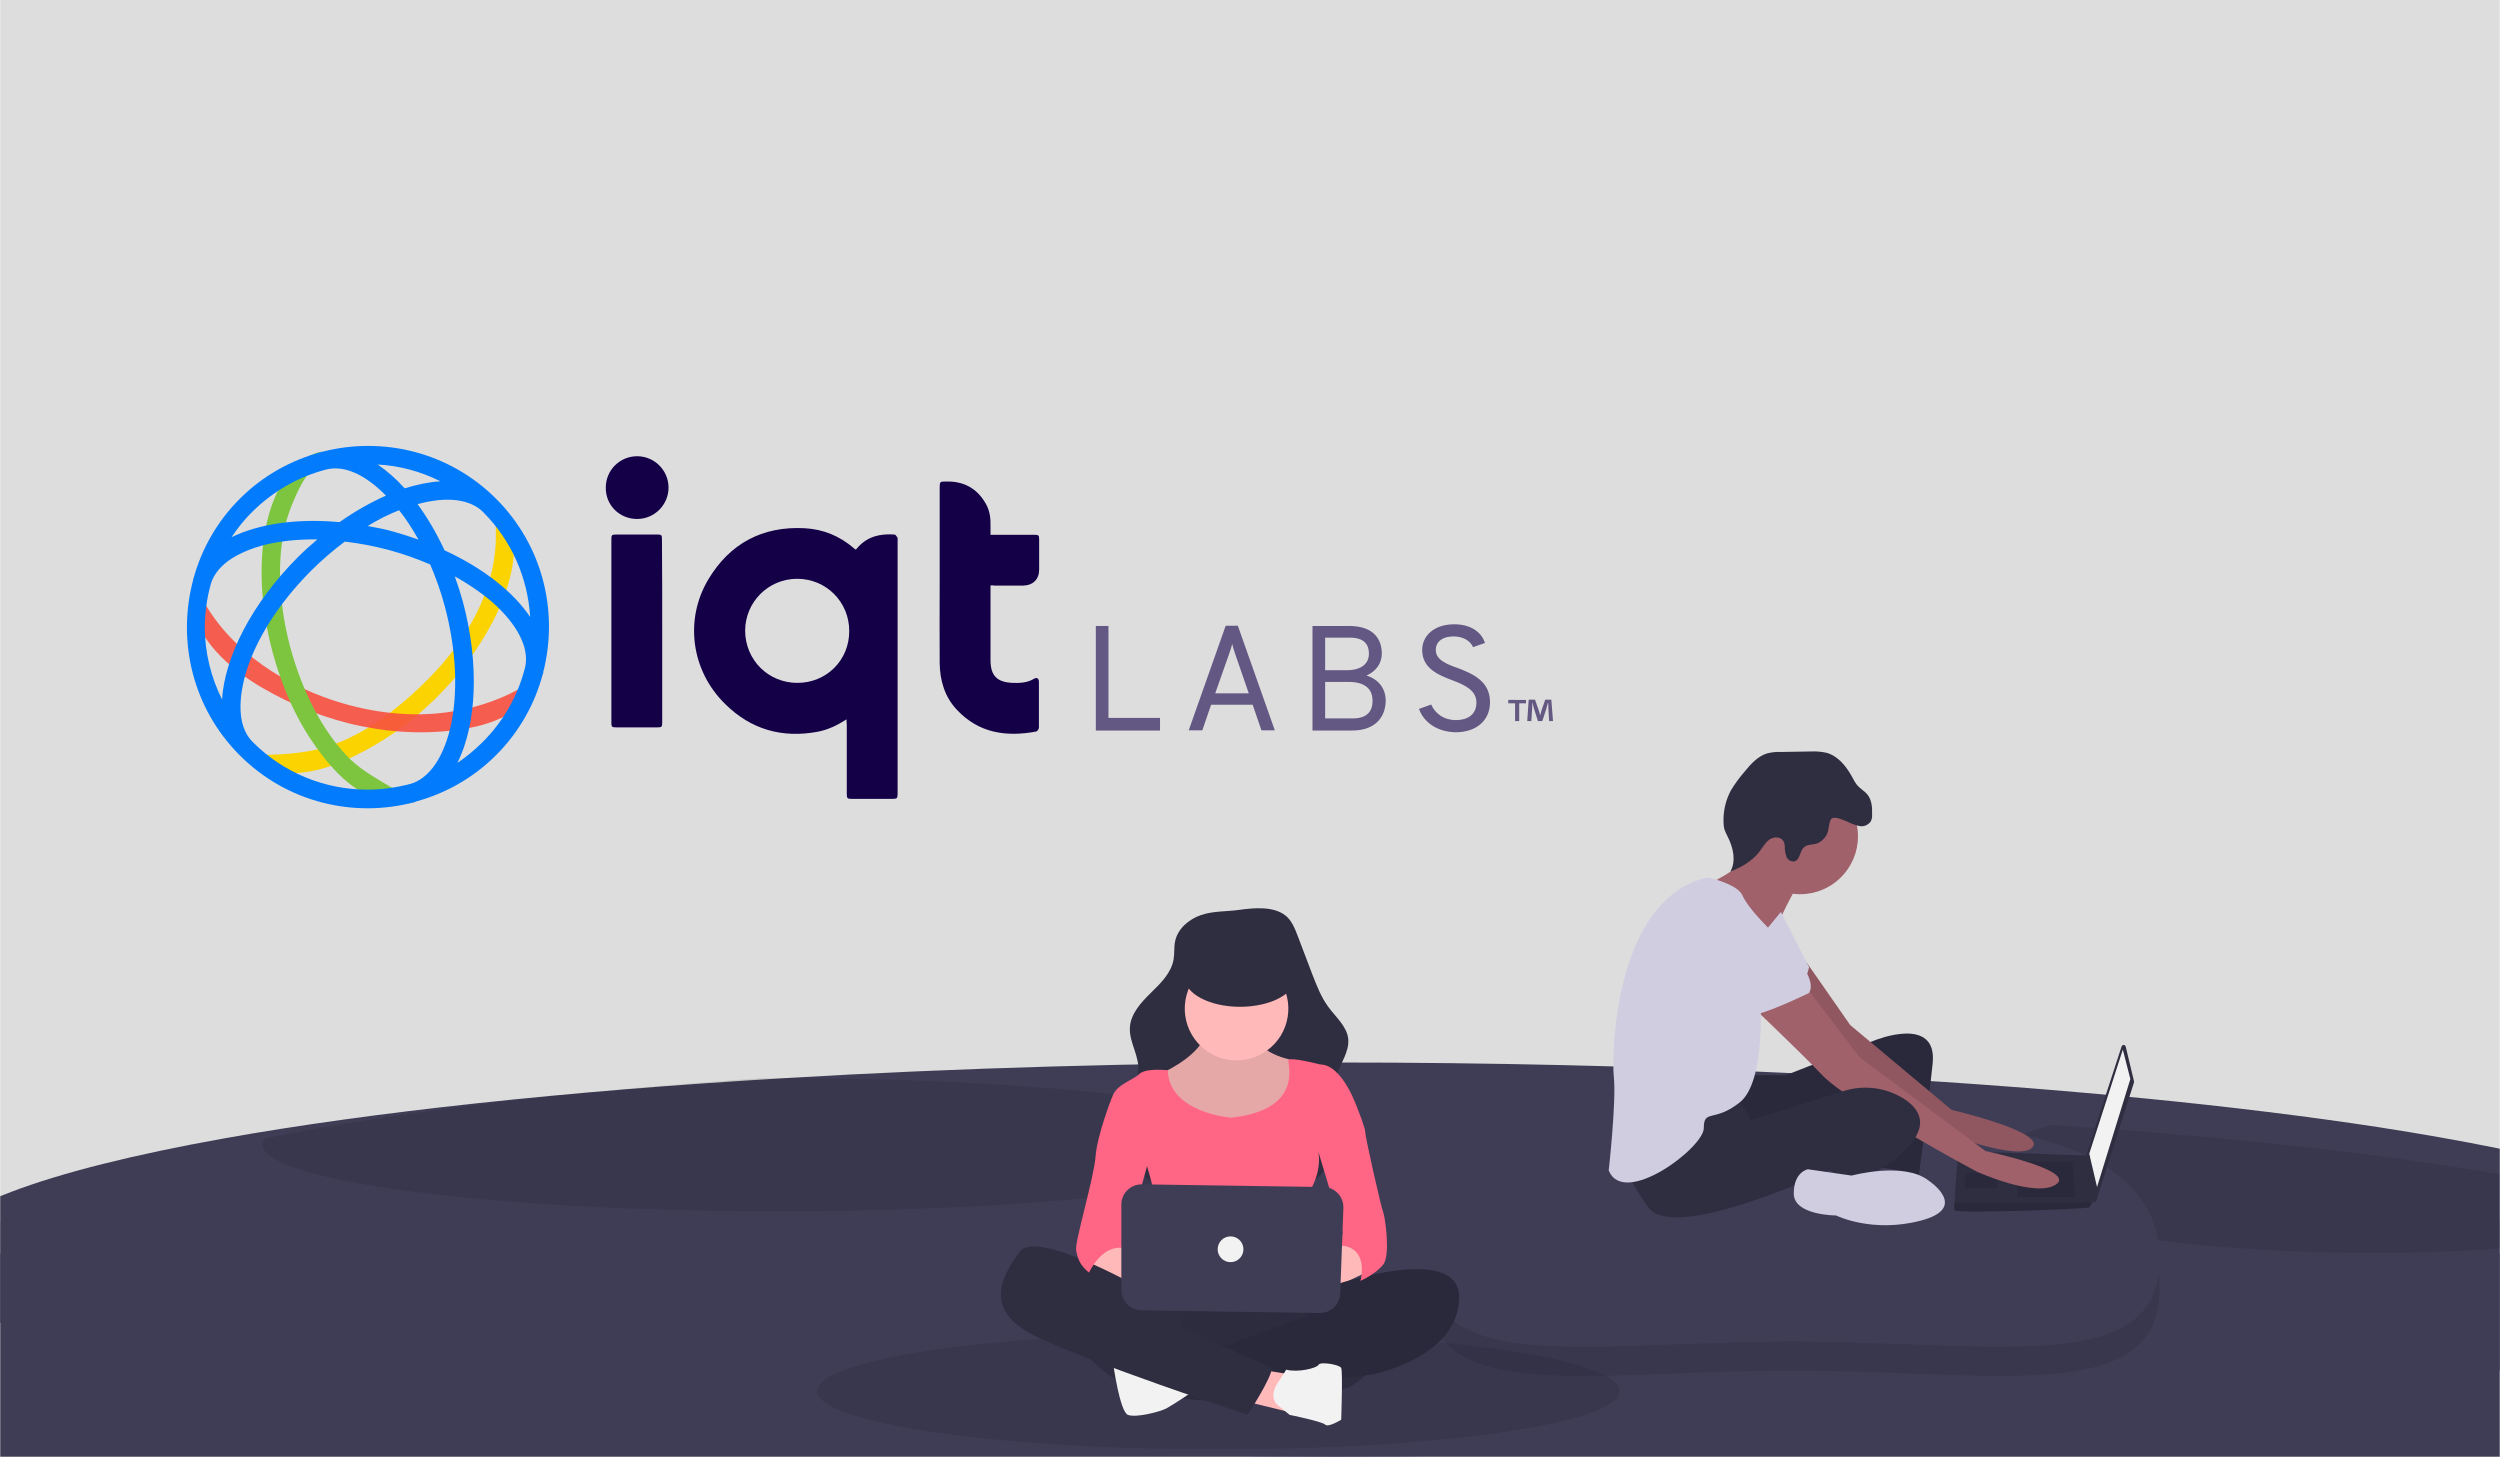 <?xml version="1.0" encoding="utf-8"?>
<!-- Generator: Adobe Illustrator 24.2.3, SVG Export Plug-In . SVG Version: 6.00 Build 0)  -->
<svg version="1.1" id="a58ef234-55dd-4456-b368-278f056cc5c7"
	 xmlns="http://www.w3.org/2000/svg" xmlns:xlink="http://www.w3.org/1999/xlink" x="0px" y="0px" viewBox="0 0 1028 599"
	 style="enable-background:new 0 0 1028 599;" xml:space="preserve">
<style type="text/css">
	.st0{clip-path:url(#SVGID_2_);fill:#3F3D56;}
	.st1{clip-path:url(#SVGID_2_);fill:#DDDDDD;}
	.st2{clip-path:url(#SVGID_2_);}
	.st3{opacity:0.6;}
	.st4{fill:#130047;}
	.st5{fill:#FBD300;}
	.st6{opacity:0.9;fill:#F75040;}
	.st7{fill:#7DC53E;}
	.st8{fill:#027BFC;}
	.st9{opacity:0.6;fill:#130047;}
	.st10{opacity:0.1;clip-path:url(#SVGID_2_);enable-background:new    ;}
	.st11{opacity:0.1;enable-background:new    ;}
	.st12{fill:#3F3D56;}
	.st13{fill:#2F2E41;}
	.st14{fill:#F2F2F2;}
	.st15{fill:#A0616A;}
	.st16{fill:#D0CDE1;}
	.st17{clip-path:url(#SVGID_2_);fill:#2F2E41;}
	.st18{clip-path:url(#SVGID_2_);fill:#FFB9B9;}
	.st19{clip-path:url(#SVGID_2_);fill:#FF6584;}
	.st20{opacity:5.000000e-02;clip-path:url(#SVGID_2_);enable-background:new    ;}
	.st21{clip-path:url(#SVGID_2_);fill:#F2F2F2;}
</style>
<g>
	<defs>
		<rect id="SVGID_1_" x="0.1" y="-0.1" width="1027.8" height="599.1"/>
	</defs>
	<clipPath id="SVGID_2_">
		<use xlink:href="#SVGID_1_"  style="overflow:visible;"/>
	</clipPath>
	<rect y="502.3" class="st0" width="1027.9" height="96.7"/>
	<rect x="0.1" y="-0.1" class="st1" width="1027.8" height="515.6"/>
	<g class="st2">
		<g>
			<g>
				<g>
					<g class="st3">
						<path class="st4" d="M450.5,257.4h5.3v37.8H477v5.2h-26.4V257.4z"/>
						<path class="st4" d="M515.1,289.8h-17.1l-3.6,10.5h-5.6l15.2-43h5l15.2,43h-5.5L515.1,289.8z M508,269.2
							c-0.4-1.2-1.1-3.3-1.3-4.4c-0.3,1.1-0.9,3.1-1.4,4.4l-5.6,15.9h13.8L508,269.2z"/>
						<path class="st4" d="M554.8,257.4c10.2,0,13.4,5.6,13.4,11.4c0,3.9-2.3,7.2-6.3,9c5,1.5,7.9,5.4,7.9,10.3
							c0,5.8-3.4,12.3-13.9,12.3h-16.2v-43H554.8z M562.9,268.8c0-3.1-1.3-6.6-7.8-6.6h-10.2v13.4h8.8
							C559.8,275.6,562.9,272.9,562.9,268.8z M564.4,288.3c0-4.1-2-7.9-10-7.9h-9.5v15h11.5C562.7,295.4,564.4,291.8,564.4,288.3z"
							/>
						<path class="st4" d="M583.5,291.5l5-1.8c1.7,3.8,5.3,6.4,10.1,6.4c5.2,0,8.5-2.5,8.5-7.2c0-5-4.7-7.2-9.7-9.1
							c-6-2.2-12.6-5-12.6-12.5c0-5.8,4.8-10.6,13.2-10.6c6.8,0,11.3,3.3,12.6,7.7l-4.9,1.7c-1-2.4-3.8-4.4-8-4.4
							c-4.5,0-7.3,2.1-7.3,5.6c0,4,4.4,5.8,9.3,7.5c6,2.3,13,5.4,13,13.9c0,7.9-6,12.4-14.1,12.4C591,301,585.4,297,583.5,291.5z"/>
					</g>
				</g>
				<g>
					<path class="st5" d="M203.9,220.5c0,12.8-4.1,25.3-10.5,36.4c-6.4,11.1-15,20.7-24.6,29.2c-10.8,9.6-23,18-37,21.7
						c-10.8,2.8-22.1,2.7-33.3,2.6c6.2,5.7,15,8,23.4,7.5s16.5-3.4,24-7.1c24.2-11.8,44.3-31.5,56.8-55.3c7.5-14.3,14.5-37,1.2-50.3
						"/>
					<path class="st6" d="M209.8,285.2c-9.5,4.6-20,7.3-30.5,8.2c-15.7,1.3-31.7-1.4-46.5-6.9c-23.1-8.6-44.4-25-53.2-48
						c-2.2,7.6-0.1,16,4.1,22.6c7.8,12.3,21.1,20.7,33.9,26.9c13.3,6.5,27.7,10.8,42.4,12.4c9.1,1,18.3,1,27.4-0.2
						c7.5-0.9,14.9-2.7,21.5-6.4c6.5-3.7,12.1-9.6,14.2-16.8C218.9,280.2,214.5,282.9,209.8,285.2z"/>
					<path class="st7" d="M131.9,185.7c-21.6,5.8-30.5,42.7-19.8,82.5c3.7,13.8,9.5,27.3,17.8,38.9c7.4,10.4,17.1,20.5,30.1,23
						c3.5,0.6,7.1,0.6,10.5-0.3c-9-6.5-20-10.8-27.8-18.9c-10.2-10.7-18.4-26.6-23.3-44.6c-4.8-18-5.6-35.9-2.1-50.3
						c1.5-6.5,5.9-16.5,8.9-20.4"/>
					<path class="st8" d="M171,329.6c12.1-3.3,23.5-9.6,33-19.1c9.6-9.6,16-21.2,19.2-33.4l0.1,0c0.1-0.3,0.1-0.5,0.1-0.8
						c6.3-24.7-0.1-51.9-19.4-71.2c-19.3-19.3-46.6-25.7-71.2-19.4c-0.3,0.1-0.5,0.1-0.8,0.1l0,0.1c-12.2,3.3-23.8,9.6-33.4,19.2
						c-9.5,9.5-15.8,20.9-19.1,33c0,0.2-0.1,0.3-0.2,0.5l0.1,0c-6.6,24.9-0.3,52.5,19.2,72c19.5,19.5,47.1,25.9,72,19.2l0,0.1
						C170.7,329.7,170.8,329.7,171,329.6z M188.1,313.7c7.8-15.7,9.2-40.4,2.2-66.4c-1-3.6-2.1-7-3.3-10.3
						c6.6,3.7,12.5,7.8,17.3,12.3c4.8,4.6,8.4,9.4,10.3,14c1.7,4,2.1,7.8,1.3,11.2c-2.9,11.5-8.8,22-17.4,30.6
						C195.3,308.3,191.8,311.2,188.1,313.7z M218,253.7c-6.9-10.3-19.3-20.1-35.2-27.4c-3.3-7.1-7-13.4-11.1-19
						c5.9-1.6,11.4-2.2,16.1-1.6c4.5,0.6,8.2,2.2,10.8,4.8C210.2,222.1,217,237.3,218,253.7z M155.3,191c9.1,0.5,17.8,2.9,25.8,6.9
						c-4.6,0.3-9.5,1.3-14.7,2.9C162.9,196.9,159.1,193.6,155.3,191z M164.1,209.8c2.9,3.6,5.5,7.7,8,12.1
						c-3.3-1.2-6.8-2.3-10.3-3.3c-3.6-1-7.1-1.7-10.6-2.3C155.4,213.7,159.8,211.5,164.1,209.8z M134.4,193
						c3.5-0.8,7.2-0.4,11.2,1.3c4.3,1.8,8.8,5.1,13.1,9.5c-6.3,2.8-12.7,6.4-19.1,10.9c-17.5-1.6-33.2,0.7-44.4,6.2
						c2.5-3.7,5.3-7.3,8.6-10.5C112.5,201.8,123,195.9,134.4,193z M86.7,240.1c1-3.4,3.3-6.5,6.8-9.2c4-3,9.5-5.4,15.9-7
						c6.4-1.5,13.6-2.2,21.1-2.1c-2.7,2.3-5.4,4.7-8,7.3c-19,19-30.1,41.1-31.2,58.5c-4.6-9.2-7.1-19.4-7.1-29.9
						C84.3,251.7,85.1,245.8,86.7,240.1z M151.2,324.7c-17.9,0-34.7-7-47.3-19.6c-2.6-2.6-4.3-6.3-4.8-10.8
						c-0.6-4.9,0.1-10.9,1.9-17.3c4.2-14.2,13.8-29.2,27-42.4c4.4-4.4,9.1-8.4,13.8-11.9c5.9,0.7,11.9,1.8,17.9,3.4
						c6,1.6,11.8,3.7,17.2,6c2.3,5.4,4.4,11.2,6,17.2c4.8,18,5.6,35.9,2.2,50.3c-1.6,6.5-4,12-7,15.9c-2.7,3.5-5.8,5.8-9.2,6.8
						C163.2,323.8,157.3,324.7,151.2,324.7z"/>
				</g>
			</g>
			<g>
				<g>
					<path class="st4" d="M348.1,295.8c-3.9,2.5-7.7,4.3-11.9,5.1c-14.6,2.7-27.4-0.9-38-11.4c-13.9-13.6-16.9-34.6-6.9-51.3
						c8.8-14.7,22.2-21.9,39.5-21c7.7,0.4,14.5,3.2,20.4,8.3c0.2,0.2,0.4,0.3,0.7,0.5c0.4-0.4,0.8-0.8,1.1-1.2c4-4.3,9.1-5.4,14.8-5
						c0.4,0,0.9,0.7,1.2,1.2c0.2,0.3,0.1,0.9,0.1,1.3c0,34.6,0,69.1,0,103.7c0,2.4-0.1,2.5-2.5,2.5c-5.4,0-10.9,0-16.3,0
						c-1.9,0-2.1-0.2-2.1-2.1c0-9.5,0-19.1,0-28.6C348.1,297.3,348.1,296.7,348.1,295.8z M327.9,280.8c12,0,21.4-9.4,21.3-21.4
						c0-11.9-9.5-21.4-21.4-21.4c-11.9,0-21.4,9.6-21.4,21.4C306.5,271.4,315.9,280.8,327.9,280.8z"/>
					<path class="st4" d="M407.3,240.7c0,0.7,0,1.2,0,1.8c0,9.6,0,19.3,0,28.9c0,6.4,2.6,9.1,9,9.4c3.1,0.1,6.1,0,8.9-1.7
						c1.2-0.7,2-0.1,2,1.3c0,6.3,0,12.6,0,18.8c0,0.5-0.6,1.5-1.1,1.6c-12.3,2.3-23.6,0.7-32.6-8.9c-5.1-5.4-7-12.1-7.1-19.3
						c-0.1-10.9,0-21.8,0-32.6c0-13.2,0-26.3,0-39.5c0-2.4,0.1-2.5,2.5-2.5c7.4-0.2,12.9,2.8,16.5,9.2c1.6,2.8,2,6,1.9,9.2
						c0,1.1,0,2.2,0,3.5c0.7,0,1.3,0,1.8,0c5.4,0,10.8,0,16.2,0c1.8,0,2,0.2,2,2c0,4.1,0,8.2,0,12.3c0,4-2.5,6.5-6.6,6.6
						c-3.9,0-7.7,0-11.6,0C408.5,240.7,408,240.7,407.3,240.7z"/>
					<path class="st4" d="M272.3,259.5c0,12.5,0,24.9,0,37.4c0,2.1-0.1,2.2-2.3,2.2c-5.5,0-11,0-16.5,0c-1.9,0-2.1-0.2-2.1-2
						c0-25.1,0-50.2,0-75.4c0-1.7,0.2-1.9,2-1.9c5.6,0,11.3,0,16.9,0c1.7,0,1.9,0.2,1.9,2C272.3,234.4,272.3,247,272.3,259.5z"/>
					<path class="st4" d="M249.1,200.5c0-7.2,5.8-12.9,12.9-12.9c7.1,0,12.9,5.8,12.9,12.9c0,7.1-5.8,12.9-12.9,12.9
						C254.7,213.4,249,207.7,249.1,200.5z"/>
				</g>
			</g>
		</g>
		<g>
			<path class="st9" d="M627.5,287.8v1.4h-2.8v7.3H623v-7.3h-2.8v-1.4H627.5z M637,296.5l-0.3-5.1c0-0.7,0-1.5-0.1-2.4h-0.1
				c-0.2,0.8-0.5,1.8-0.7,2.6l-1.6,4.9h-1.8l-1.6-5c-0.2-0.7-0.4-1.7-0.6-2.5h-0.1c0,0.8,0,1.6-0.1,2.4l-0.3,5.1h-1.7l0.6-8.8h2.6
				l1.5,4.3c0.2,0.7,0.4,1.3,0.6,2.2h0c0.2-0.8,0.4-1.5,0.6-2.2l1.5-4.3h2.5l0.7,8.8H637z"/>
		</g>
	</g>
	<path class="st0" d="M1128.2,517.9c0,0.7-0.1,1.4-0.2,2.1c-8,43.8-264.3,78.9-579.2,78.9S-22.4,563.7-30.4,520
		c-0.1-0.7-0.2-1.4-0.2-2.1c0-0.2,0-0.4,0-0.6c0-0.1,0-0.2,0-0.3c0,0,0-0.1,0-0.1c0-0.5,0.1-0.9,0.2-1.3
		c3.7-17.9,48.9-34.3,122.6-47.5c60.3-10.8,139.7-19.4,231-24.8c69.3-4.1,145.5-6.4,225.6-6.4c64.4,0,126.3,1.5,184.2,4.2h0
		c12.1,0.6,24,1.2,35.8,1.9c80.4,4.6,151.8,11.7,209.3,20.5c35.4,5.5,65.5,11.6,89.3,18.2h0c36.6,10.2,58.2,21.7,60.7,33.8
		c0.1,0.4,0.2,0.9,0.2,1.3c0,0,0,0.1,0,0.1c0,0.1,0,0.2,0,0.3C1128.2,517.4,1128.2,517.7,1128.2,517.9z"/>
	<ellipse class="st10" cx="501" cy="572" rx="165" ry="24"/>
	<path class="st10" d="M532,470.7c0,15.1-94.9,27.4-212,27.4s-212-12.3-212-27.4c0-1,0.4-1.9,1-2.6c53.5-10.8,123.9-19.4,204.9-24.8
		c2,0,4.1,0,6.1,0C437.1,443.4,532,455.6,532,470.7z"/>
	<g class="st2">
		<path class="st11" d="M1108.5,501.3c-5.8,1.7-12.3,3.2-19.4,4.6c-29.4,5.8-69.4,9.3-113.5,9.3c-49.3,0-93.5-4.4-123.4-11.4
			c-24.8-5.8-39.9-13.4-39.9-21.7c0-7.3,11.6-14.1,31.4-19.5c71.3,4.6,134.6,11.7,185.6,20.5
			C1060.7,488.6,1087.4,494.7,1108.5,501.3z"/>
		<path class="st11" d="M888,529.9c0,48.7-67.9,33.7-151.1,33.7s-150.1,15.1-150.1-33.7s67.9-59.3,151.1-59.3S888,481.1,888,529.9z"
			/>
		<path class="st12" d="M888,517.9c0,48.7-67.9,33.7-151.1,33.7s-150.1,15.1-150.1-33.7s67.9-59.3,151.1-59.3S888,469.1,888,517.9z"
			/>
		<path class="st13" d="M874.1,430.4l3.4,14.2c0,0.2,0,0.3,0,0.5L862,493.7c-0.1,0.5-0.6,0.7-1.1,0.6c-0.3-0.1-0.6-0.4-0.6-0.7
			l-2.2-19c0-0.1,0-0.3,0-0.4l14.3-43.9c0.2-0.5,0.7-0.7,1.1-0.6C873.8,429.8,874,430.1,874.1,430.4z"/>
		<polygon class="st14" points="872.9,431.6 876,443.7 862.3,488.1 859.1,474.4 		"/>
		<path class="st13" d="M803.6,497.6c0.5,1.6,54.9-0.5,55.5-1.1c0.5-0.7,0.9-1.4,1.2-2.1c0.5-1.1,1-2.1,1-2.1l-2.1-17.1l-53.9-1.9
			c0,0-1.3,14.5-1.6,21.1C803.5,495.5,803.5,496.6,803.6,497.6z"/>
		<polygon class="st11" points="852.2,477.5 853.3,492.3 829.5,492.3 829.5,477.5 		"/>
		<polygon class="st11" points="821.6,482.3 821.7,482.3 821.1,488.6 807.9,488.6 807.9,482.3 		"/>
		<path class="st11" d="M803.6,497.6c0.5,1.6,54.9-0.5,55.5-1.1c0.5-0.7,0.9-1.4,1.2-2.1h-56.7C803.5,495.5,803.5,496.6,803.6,497.6
			z"/>
		<path class="st13" d="M719.6,442.1h14.8l36.5-14.3c0,0,25.9-10.6,23.8,9.5s-5.8,47-5.8,47s-11.6-5.3-18-3.7s-2.1-32.2-2.1-32.2
			s-51.8,24.8-56.5,21.7s-5.8-25.4-5.8-25.4L719.6,442.1z"/>
		<path class="st11" d="M719.6,442.1h14.8l36.5-14.3c0,0,25.9-10.6,23.8,9.5s-5.8,47-5.8,47s-11.6-5.3-18-3.7s-2.1-32.2-2.1-32.2
			s-51.8,24.8-56.5,21.7s-5.8-25.4-5.8-25.4L719.6,442.1z"/>
		<path class="st15" d="M742.9,395.8l17.9,25.7l41.7,34.9c0,0,38.6,9,33.3,15.3s-37.5-6.3-37.5-6.3s-48.1-34.9-49.7-37.5
			s-19-27.5-19-27.5L742.9,395.8z"/>
		<path class="st11" d="M742.9,395.8l17.9,25.7l41.7,34.9c0,0,38.6,9,33.3,15.3s-37.5-6.3-37.5-6.3s-48.1-34.9-49.7-37.5
			s-19-27.5-19-27.5L742.9,395.8z"/>
		<circle class="st15" cx="740.2" cy="343.9" r="23.8"/>
		<path class="st15" d="M738.6,365c0,0-7.9,13.7-9.5,21.1s-23.8-14.8-23.8-14.8l-2.9-7.7c0,0,20.9-9.8,19.3-17.7
			S738.6,365,738.6,365z"/>
		<path class="st16" d="M732.3,375l11.6,22.7c0,0-2.6,11.1-6.9,12.2s-22.2-13.7-22.2-13.7L732.3,375z"/>
		<path class="st15" d="M742.9,406.2l21.7,28.5l51.8,38.6c0,0,37.5,7.9,29.1,13.7s-32.8-5.3-32.8-5.3s-52.3-28-63.4-39.6
			S717.5,411,717.5,411L742.9,406.2z"/>
		<path class="st13" d="M713.8,450.6l6.3,10l37.8-11.9c8.3-2.7,17.4-1.6,24.8,3c6.6,4.2,10.8,10.8,1.3,20.5c-19,19.5-31.7,9-31.7,9
			s-63.9,30.1-74.5,15.3s-11.1-22.2-11.1-22.2S707.5,449,713.8,450.6z"/>
		<path class="st16" d="M793.1,485.5c0,0,16.9,11.1-3.2,16.4s-34.9-2.1-34.9-2.1s-17.4,0-17.4-9s5.8-10,5.8-10l18,2.6
			C761.4,483.4,783,477.5,793.1,485.5z"/>
		<path class="st13" d="M759.7,337.9c1.6,0.8,3.2,1.4,5,1.8c1.8,0.3,3.6-0.5,4.6-2c0.4-0.9,0.6-1.8,0.5-2.8c0.1-2.9-0.1-6-2-8.3
			c-1.2-1.4-2.9-2.3-4.1-3.7c-0.8-1-1.5-2.2-2.1-3.4c-2.4-4.4-5.8-8.7-10.7-10c-2-0.4-4.1-0.6-6.2-0.5l-12.2,0.2
			c-2-0.1-4,0.1-5.9,0.6c-3.9,1.2-6.8,4.5-9.4,7.7c-2,2.3-3.8,4.8-5.4,7.4c-2.1,3.9-3.2,8.3-3.1,12.8c0,1.1,0.1,2.3,0.4,3.4
			c0.4,1,0.8,2,1.3,2.9c2.3,4.5,3.6,10.1,1.1,14.4c4.5-1.8,8.9-4.2,11.9-8.1c1.3-1.7,2.4-3.7,4.1-5s4.6-1.4,5.8,0.5
			c0.4,0.7,0.6,1.6,0.6,2.4c0,1.4,0.2,2.8,0.7,4.1c0.5,1.3,1.9,2.1,3.3,1.9c2.3-0.6,2.1-4.2,3.9-5.8c1.3-1.2,3.4-1,5.2-1.5
			c2-0.8,3.6-2.3,4.4-4.3c0.7-1.5,0.6-5.3,1.9-6.1C754.8,335.7,758.3,337.3,759.7,337.9z"/>
		<path class="st16" d="M700.6,361.2c1.1-0.3,2.2-0.3,3.3,0c3.4,0.9,11,3.3,12.6,7c2.1,4.8,9.5,12.2,9.5,12.2s10,10,7.9,16.9
			s-10,14.8-10,14.8s2.1,32.8-8.5,41.2s-14.8,2.6-14.8,10.6s-32.8,32.8-39.1,17.4c0,0,3.2-28.5,2.1-38.6
			C662.6,432.8,664.1,371.1,700.6,361.2z"/>
		<path class="st16" d="M717.5,374.5c0,0,32.2,23.8,26.4,33.8c0,0-19.5,9.5-23.8,9s-20.6-19-24.8-20.6S689,366.6,717.5,374.5z"/>
	</g>
	<path class="st17" d="M493.8,376.3c-5,1.7-9.6,5.7-10.6,10.8c-0.5,2.4-0.2,4.9-0.6,7.3c-0.9,5.6-5.3,9.9-9.4,13.9
		s-8.3,8.6-8.6,14.3c-0.3,6.2,4.2,12,3.4,18.2c-0.9,7.2-8.5,11.8-10.4,18.8c-1.3,4.7,0.3,9.7,2.8,13.8c4.8,7.9,13,13.2,21.8,16
		s18.1,3.5,27.3,3.6c11.2,0.1,23.4-0.8,31.8-8.2c4.8-4.3,7.8-10.2,8.5-16.6c0.8-8.6-2.8-17.4-0.3-25.7c1.6-5.2,5.4-9.9,4.9-15.3
		c-0.6-5.3-5.2-9-8.3-13.3c-2.9-4-4.7-8.7-6.5-13.3l-6-15.8c-1.2-3.1-2.5-6.4-5.1-8.4c-4.9-3.8-12.8-3.1-18.6-2.3
		C504.6,374.9,498.9,374.5,493.8,376.3z"/>
	<path class="st18" d="M495.7,422.4c0,0,2.7,8.6-17.3,18.6s2,20.6,2,20.6l23.3,5.3c0,0,23.9-3.3,26.6-7.3s7.3-17.3,6-19.3
		c-1-1.4-2.1-2.8-3.3-4c0,0-15.9-2.7-15.3-10S495.7,422.4,495.7,422.4z"/>
	<path class="st10" d="M495.7,422.4c0,0,2.7,8.6-17.3,18.6s2,20.6,2,20.6l23.3,5.3c0,0,23.9-3.3,26.6-7.3s7.3-17.3,6-19.3
		c-1-1.4-2.1-2.8-3.3-4c0,0-15.9-2.7-15.3-10S495.7,422.4,495.7,422.4z"/>
	
		<ellipse transform="matrix(0.16 -0.987 0.987 0.16 17.787 850.378)" class="st18" cx="508.6" cy="414.7" rx="21.3" ry="21.3"/>
	<path class="st19" d="M506.3,459.6c0,0-25.6-1.9-26.1-19.5c0,0-9.1-1.1-11.8,1.6s-11.3,4.7-11.3,11.3s14.6,26.6,14.6,26.6
		s8,26.6,4.7,31.2s-4,16.6-4,16.6s33.2-2.7,38.5,0s26.6,2.7,27.9,0s-1.3-35.9-1.3-35.9s6-8,4.7-17.3l15.9-18.6c0,0-6-17.9-15.3-17.9
		c0,0-12.6-3.3-13-1.7S536.2,456.3,506.3,459.6z"/>
	<path class="st18" d="M446.5,518c0,0,6,9.3,21.3,11.3s17.9-3.3,16.6-4.7s-17.3-7.3-17.3-7.3l-9.3-7.3L446.5,518z"/>
	<path class="st18" d="M555.5,510.1l-17.3,10c0,0-22.6-1.3-14,5.3s24.6,4,24.6,4l15.3-7.3L555.5,510.1z"/>
	<path class="st17" d="M469.1,527.3c0,0-15.9,39.2,3.3,45.2s72.4,4.7,84.4-3.3s15.3-18.6,13.3-21.9s-15.3-12.6-24.6-13.3
		S469.1,527.3,469.1,527.3z"/>
	<path class="st20" d="M469.1,527.3c0,0-15.9,39.2,3.3,45.2s72.4,4.7,84.4-3.3s15.3-18.6,13.3-21.9s-15.3-12.6-24.6-13.3
		S469.1,527.3,469.1,527.3z"/>
	<path class="st17" d="M544.4,529.8c0,0,56.3-20.4,55.6,4.2s-35.9,31.2-35.9,31.2l-10.6,1.3l-58.5,2c0,0,2-10.6-2.7-12
		c0,0,15.3-4,15.9-4.7s38.5-14,41.2-14.6s10.6-6,16.6-5.3c0,0,6.6-5.3,14-4l-20.6,1.3L544.4,529.8z"/>
	<path class="st10" d="M544.4,529.8c0,0,56.3-20.4,55.6,4.2s-35.9,31.2-35.9,31.2l-10.6,1.3l-58.5,2c0,0,2-10.6-2.7-12
		c0,0,15.3-4,15.9-4.7s38.5-14,41.2-14.6s10.6-6,16.6-5.3c0,0,6.6-5.3,14-4l-20.6,1.3L544.4,529.8z"/>
	<polygon class="st17" points="534.4,533.1 541.5,549.3 584.7,534 588,525.4 576.7,523.4 554,527.3 544.2,530 	"/>
	<polygon class="st10" points="534.4,533.1 541.5,549.3 584.7,534 588,525.4 576.7,523.4 554,527.3 544.2,530 	"/>
	<path class="st17" d="M442.5,552.6c0,0,12.6,15.9,27.2,19.9s22.6-1.3,22.6-1.3l-4.7-18.6l-2-12l-8.6-6l-17.3-8l-20.6-6.6
		c0,0-8.6-1.3-8.6,0s8,21.3,8,21.3L442.5,552.6z"/>
	<path class="st21" d="M457.8,561.2c0,0,2.7,19.3,6,20.6s13.3-1.3,15.9-2.7s11.7-7.5,11.7-7.5S459.8,559.9,457.8,561.2z"/>
	<polygon class="st18" points="518.3,563.2 530.9,565.2 529.6,580.5 512,576.2 	"/>
	<path class="st21" d="M526.2,567.5c0,0-5.9,7,0.1,11l4,3.3c0,0,13.3,2.7,14.6,4s6.6-2,6.6-2s0.7-19.9,0-21.3s-8.6-2.7-9.3-1.3
		s-8.6,3.3-13.3,2L526.2,567.5z"/>
	<path class="st17" d="M473.1,532c0,0-46.5-27.2-53.8-17.3s-15.3,23.9,6,34.5c21.3,10.6,87.7,32.6,87.7,32.6s10-15.3,10-19.3
		c0,0-35.2-15.9-41.2-17.3s-29.9-16.6-33.2-17.9s-8-5.3-8-5.3L473.1,532z"/>
	<path class="st19" d="M459.8,449.6l-2.7,2c0,0-6,15.3-6.6,23.9s-8.6,35.2-8,38.5s1.3,6,5.3,9.3c0,0,5.3-12,14.6-10l11.3-41.2
		L459.8,449.6z"/>
	<path class="st19" d="M552.8,449.6l5.3,6c0,0,3.3,8,3.3,10s6.6,31.2,7.3,32.6s3.3,17.9,0,21.9s-9.3,6.6-9.3,6.6s4-14-8.6-14.6
		l1.3-5.3l-12-39.9L552.8,449.6z"/>
	<path class="st0" d="M461.1,495.4v35c0,4.6,3.7,8.3,8.3,8.4l73.2,1.1c4.6,0.1,8.4-3.5,8.5-8.1l1.3-35c0.2-4.6-3.4-8.6-8.1-8.7
		c-0.1,0-0.1,0-0.2,0l-74.5-1.1c-4.6-0.1-8.5,3.6-8.5,8.3C461.1,495.3,461.1,495.3,461.1,495.4z"/>
	<ellipse class="st17" cx="509.9" cy="401.7" rx="22.9" ry="12.3"/>
	<circle class="st21" cx="506" cy="513.7" r="5.3"/>
</g>
</svg>
